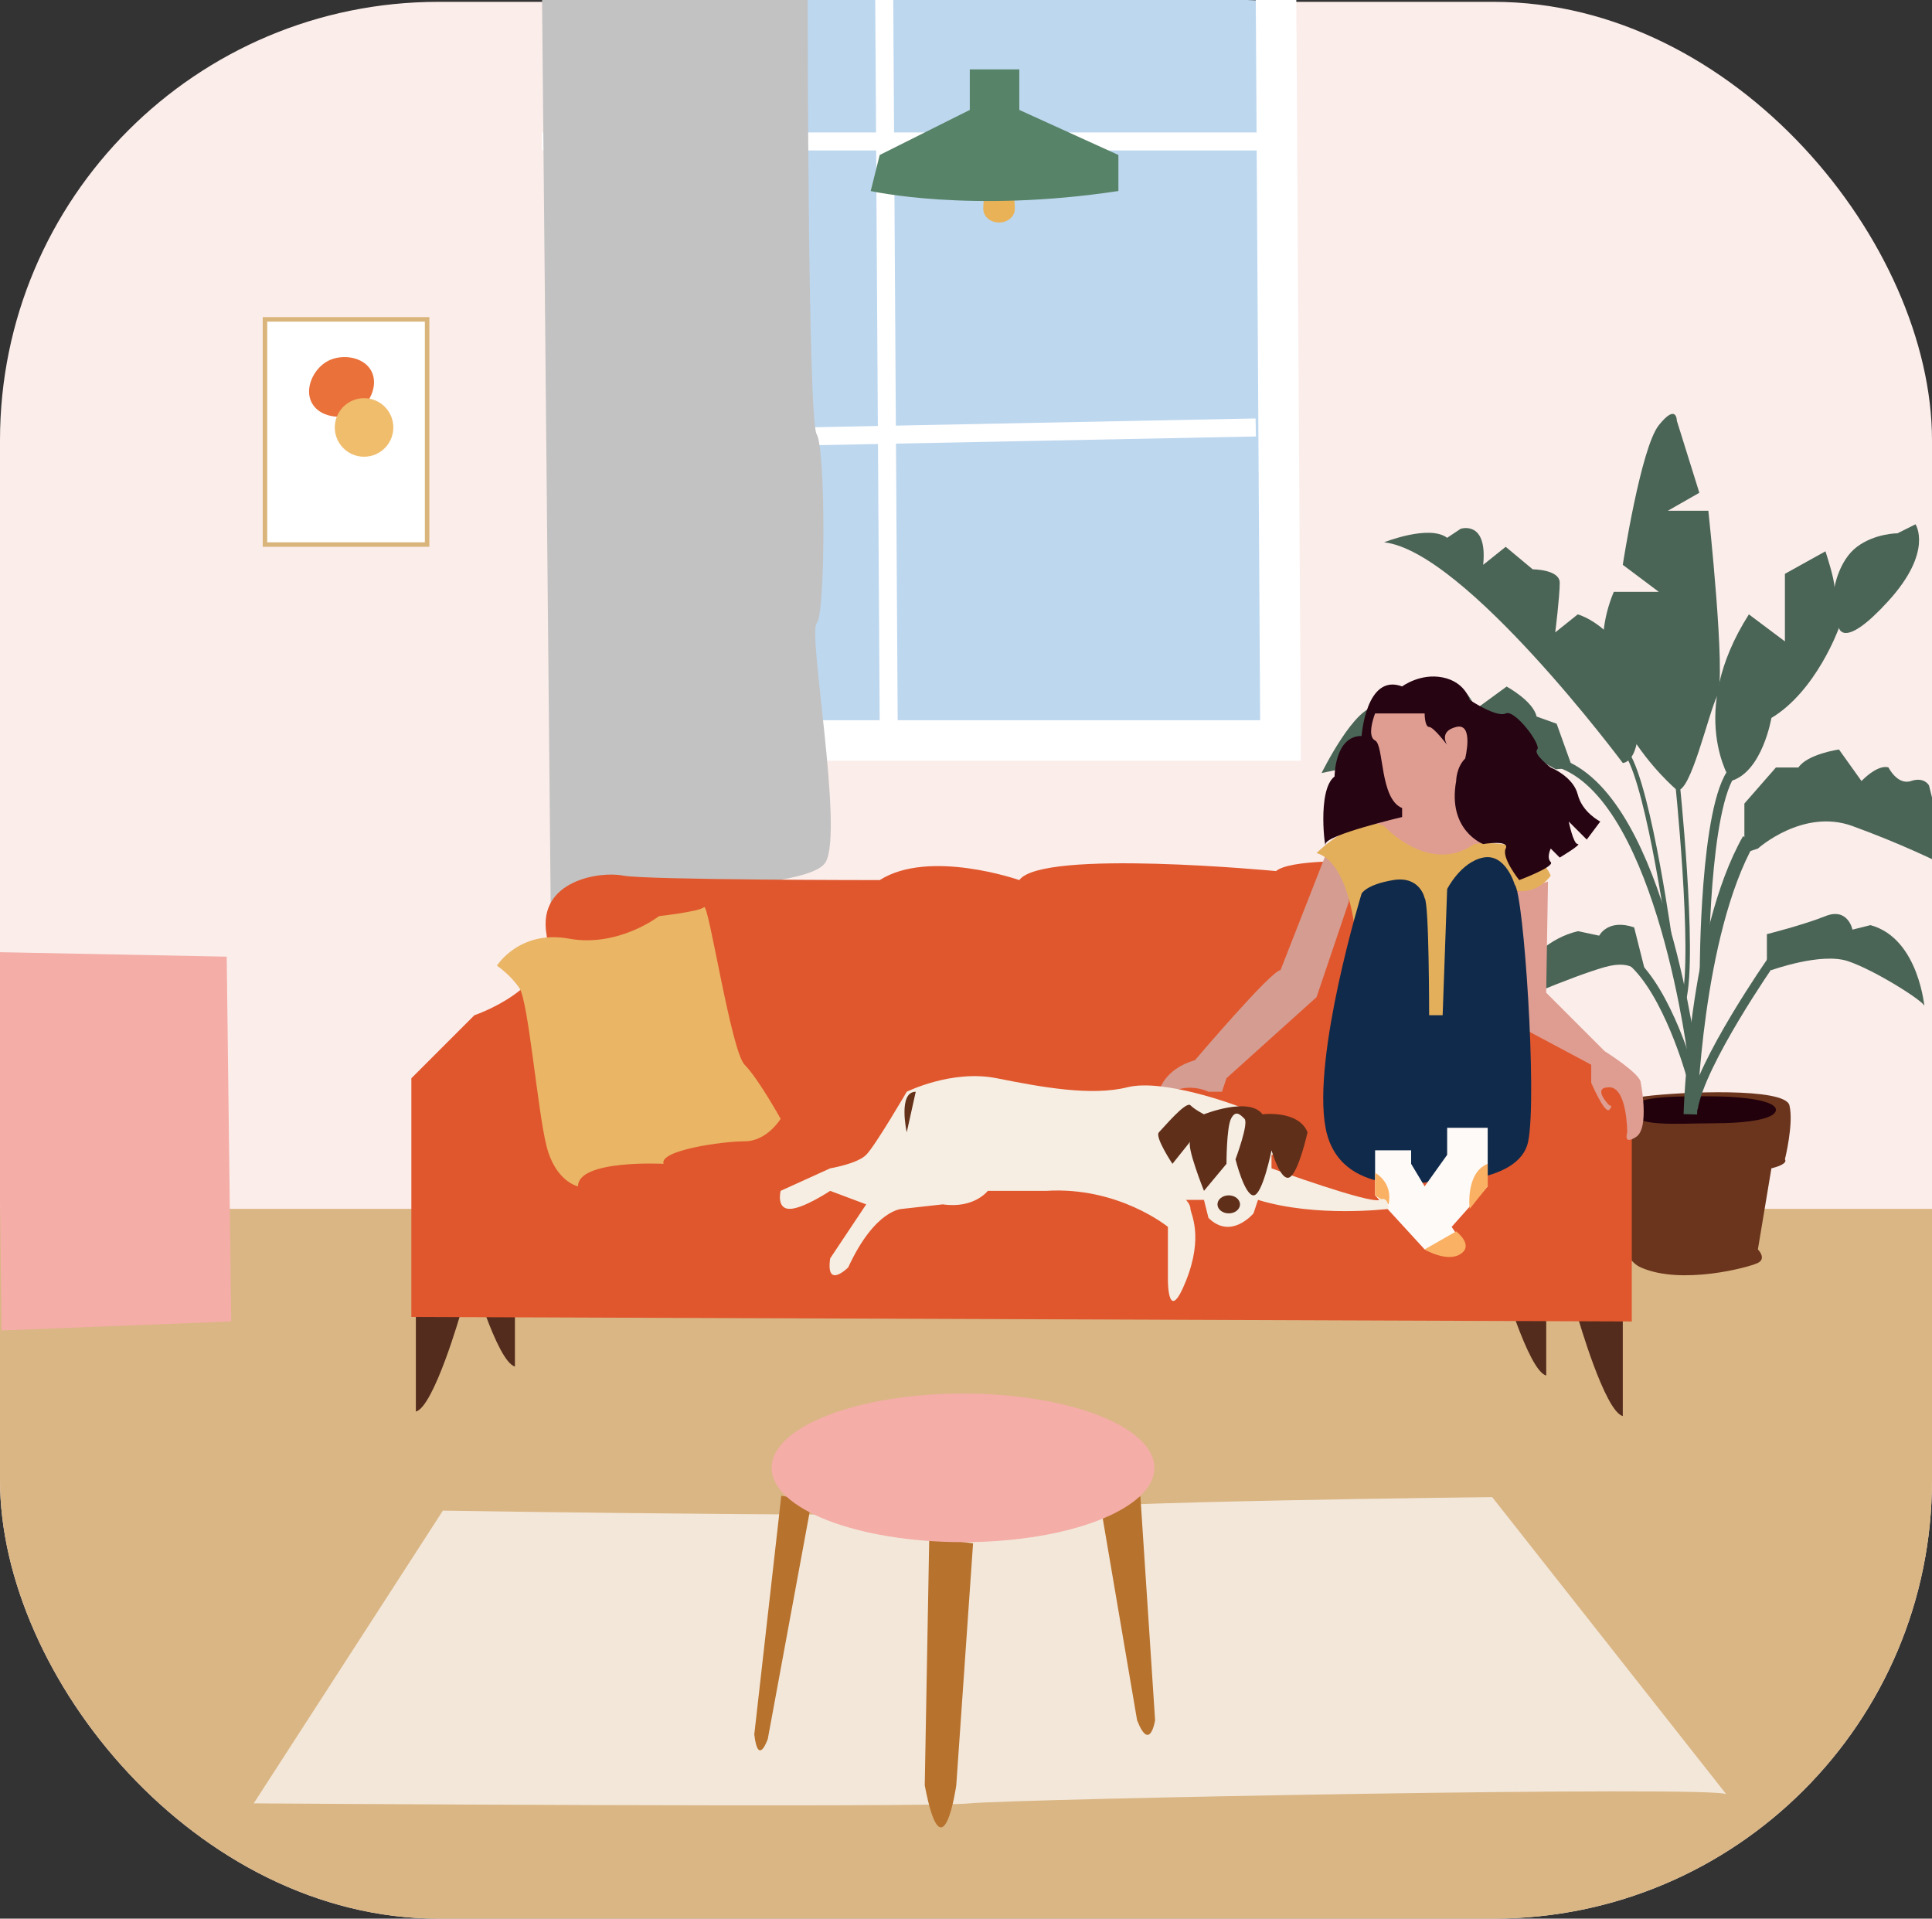 <?xml version="1.0" encoding="UTF-8"?>
<svg id="uuid-d238414c-14a1-4d64-8cf3-b59d5c54294b" data-name="Layer 2" xmlns="http://www.w3.org/2000/svg" xmlns:xlink="http://www.w3.org/1999/xlink" viewBox="0 0 429 426">
  <rect x="0" y="0" width="429" height="426" fill="#333333" stroke="none"/>
  <defs>
    <style>
      .uuid-26525c39-5428-4c01-8f4a-e9be6c6b5163 {
        fill: #c2c2c2;
      }

      .uuid-26525c39-5428-4c01-8f4a-e9be6c6b5163, .uuid-51cd6c7b-9270-4e44-95a6-2bc1fe26c11b, .uuid-4d5bf226-a4dc-467c-a4c2-bc8b160cbb05, .uuid-0c1c54ed-64a3-4d12-9b23-9edde8863024, .uuid-f160e8d7-902b-4f9b-8ea3-0fcb6133ff04, .uuid-ced770cc-8fe4-4785-b818-5c76f8f4b6f4, .uuid-2bab7637-d2ee-4d47-8a6d-8d899e464a14, .uuid-3d2a5764-57ee-4402-9e37-42fedb30d7ab, .uuid-42745eda-c8bb-4e48-9654-930cc1d64ba7, .uuid-3b3b1f3f-2627-485f-a911-dbb99bd0ab35, .uuid-d740d2d8-300d-49af-aeb2-3eff26359b65, .uuid-ff427640-ac0d-42db-88ca-c19abdc85536, .uuid-b4c79708-5bec-4582-a1f1-0626b58800d5, .uuid-4fb083b3-b1f7-4dbd-95b4-85a9080f5fde, .uuid-4c1a674a-cd9e-439e-89f3-35606da97118, .uuid-28c59e05-17f2-44aa-bb72-194cf976c6f7, .uuid-a1e3b811-87c7-4563-8742-fdea418d5a7b, .uuid-b3613884-3366-4139-8487-213eb2a88c4f, .uuid-f00997b5-97ea-4a47-a02a-d96cdc667b33, .uuid-345fc9b3-537a-45c4-ad37-f6b18a4355d0, .uuid-88baa26f-ed2e-4396-88da-3e785abbc906, .uuid-1dea6879-863e-4966-a914-1da0fb23917a, .uuid-24e742d3-21f8-4cb0-b29f-e54565bc00ee, .uuid-ffaf0816-b9f5-48f2-940d-102ce389eab6, .uuid-ca17112f-0136-4af7-934a-8701ff07056e, .uuid-d26f60c1-3cae-4fe7-9da6-37d623ce8861, .uuid-87080b83-35ec-4410-acb0-eaee6c126cba, .uuid-7bc40ee6-f459-4bbc-bb07-9d4f6bef1b1e, .uuid-0c7fde24-c3f3-4b95-90a5-000da90fe3be {
        stroke-width: 0px;
      }

      .uuid-51cd6c7b-9270-4e44-95a6-2bc1fe26c11b {
        fill: #e0572d;
      }

      .uuid-4d5bf226-a4dc-467c-a4c2-bc8b160cbb05 {
        fill: #b7722d;
      }

      .uuid-0c1c54ed-64a3-4d12-9b23-9edde8863024, .uuid-568d0fc8-a613-4c9f-a7d0-c948d1fa8bcb, .uuid-3bc208ec-c964-4b1c-a135-e6e07581e274, .uuid-ff31471f-4f23-42cc-9430-8e2659f0d8c8, .uuid-997b55e0-73be-46ba-8475-4d0f4972ca07, .uuid-15bd145b-24e7-49a0-9661-18e7cd1a2531 {
        fill: none;
      }

      .uuid-f160e8d7-902b-4f9b-8ea3-0fcb6133ff04 {
        fill: #eab565;
      }

      .uuid-568d0fc8-a613-4c9f-a7d0-c948d1fa8bcb {
        stroke-width: 4px;
      }

      .uuid-568d0fc8-a613-4c9f-a7d0-c948d1fa8bcb, .uuid-3bc208ec-c964-4b1c-a135-e6e07581e274, .uuid-ff31471f-4f23-42cc-9430-8e2659f0d8c8, .uuid-0f4261d4-7fcf-48d3-a11d-69583e6818b9, .uuid-997b55e0-73be-46ba-8475-4d0f4972ca07, .uuid-15bd145b-24e7-49a0-9661-18e7cd1a2531 {
        stroke-miterlimit: 10;
      }

      .uuid-568d0fc8-a613-4c9f-a7d0-c948d1fa8bcb, .uuid-ff31471f-4f23-42cc-9430-8e2659f0d8c8 {
        stroke: #fff;
      }

      .uuid-ced770cc-8fe4-4785-b818-5c76f8f4b6f4 {
        fill: #102a4b;
      }

      .uuid-3bc208ec-c964-4b1c-a135-e6e07581e274 {
        stroke-width: 2px;
      }

      .uuid-3bc208ec-c964-4b1c-a135-e6e07581e274, .uuid-997b55e0-73be-46ba-8475-4d0f4972ca07, .uuid-15bd145b-24e7-49a0-9661-18e7cd1a2531 {
        stroke: #4a6556;
      }

      .uuid-2bab7637-d2ee-4d47-8a6d-8d899e464a14 {
        fill: #f4ada7;
      }

      .uuid-ff31471f-4f23-42cc-9430-8e2659f0d8c8 {
        stroke-width: 9px;
      }

      .uuid-3d2a5764-57ee-4402-9e37-42fedb30d7ab {
        fill: #e3af5b;
      }

      .uuid-0fb90a1d-0461-4543-bae8-513cdd7b3bca {
        clip-path: url(#uuid-b26d8788-2f98-48db-bc28-1938f6919c53);
      }

      .uuid-42745eda-c8bb-4e48-9654-930cc1d64ba7 {
        fill: #d59c91;
      }

      .uuid-3b3b1f3f-2627-485f-a911-dbb99bd0ab35 {
        fill: #59856a;
      }

      .uuid-0f4261d4-7fcf-48d3-a11d-69583e6818b9 {
        fill: #fff;
        stroke: #d9b57b;
      }

      .uuid-d740d2d8-300d-49af-aeb2-3eff26359b65 {
        fill: #532c1d;
      }

      .uuid-ff427640-ac0d-42db-88ca-c19abdc85536 {
        fill: #578368;
      }

      .uuid-b4c79708-5bec-4582-a1f1-0626b58800d5 {
        fill: #5f2f19;
      }

      .uuid-4fb083b3-b1f7-4dbd-95b4-85a9080f5fde {
        fill: #ea713a;
      }

      .uuid-4c1a674a-cd9e-439e-89f3-35606da97118 {
        fill: #4a6556;
      }

      .uuid-28c59e05-17f2-44aa-bb72-194cf976c6f7 {
        fill: #6b351d;
      }

      .uuid-a1e3b811-87c7-4563-8742-fdea418d5a7b {
        fill: #653119;
      }

      .uuid-b3613884-3366-4139-8487-213eb2a88c4f {
        fill: #bdd7ee;
      }

      .uuid-f00997b5-97ea-4a47-a02a-d96cdc667b33 {
        fill: #22010c;
      }

      .uuid-345fc9b3-537a-45c4-ad37-f6b18a4355d0 {
        fill: #fefaf7;
      }

      .uuid-88baa26f-ed2e-4396-88da-3e785abbc906 {
        fill: #fab164;
      }

      .uuid-997b55e0-73be-46ba-8475-4d0f4972ca07 {
        stroke-width: 3px;
      }

      .uuid-1dea6879-863e-4966-a914-1da0fb23917a {
        fill: #f0bd6c;
      }

      .uuid-24e742d3-21f8-4cb0-b29f-e54565bc00ee {
        fill: #f3e7d9;
      }

      .uuid-ffaf0816-b9f5-48f2-940d-102ce389eab6 {
        fill: #f6eee3;
      }

      .uuid-ca17112f-0136-4af7-934a-8701ff07056e {
        fill: #dab684;
      }

      .uuid-d26f60c1-3cae-4fe7-9da6-37d623ce8861 {
        fill: #fbedea;
      }

      .uuid-87080b83-35ec-4410-acb0-eaee6c126cba {
        fill: #260412;
      }

      .uuid-7bc40ee6-f459-4bbc-bb07-9d4f6bef1b1e {
        fill: #e9b257;
      }

      .uuid-0c7fde24-c3f3-4b95-90a5-000da90fe3be {
        fill: #df9d91;
      }
    </style>
    <clipPath id="uuid-b26d8788-2f98-48db-bc28-1938f6919c53">
      <rect class="uuid-0c1c54ed-64a3-4d12-9b23-9edde8863024" y="0" width="429" height="426" rx="97.34" ry="97.34"/>
    </clipPath>
  </defs>
  <g id="uuid-e9484b43-86fd-4e5b-8630-a1bfb391fabc" data-name="Layer 6">
    <g>
      <g class="uuid-0fb90a1d-0461-4543-bae8-513cdd7b3bca">
        <rect class="uuid-d26f60c1-3cae-4fe7-9da6-37d623ce8861" y=".41" width="429" height="426" rx="97.34" ry="97.34"/>
        <polygon class="uuid-b3613884-3366-4139-8487-213eb2a88c4f" points="286.34 .41 285.34 167.41 123.34 167.41 123.34 -6.59 286.34 .41"/>
        <polyline class="uuid-ff31471f-4f23-42cc-9430-8e2659f0d8c8" points="283.34 -.59 284.34 164.41 123.34 164.41"/>
        <line class="uuid-568d0fc8-a613-4c9f-a7d0-c948d1fa8bcb" x1="197.34" y1="161.41" x2="196.34" y2="-.59"/>
        <g>
          <line class="uuid-568d0fc8-a613-4c9f-a7d0-c948d1fa8bcb" x1="280.34" y1="31.41" x2="120.34" y2="31.41"/>
          <line class="uuid-568d0fc8-a613-4c9f-a7d0-c948d1fa8bcb" x1="278.84" y1="94.91" x2="127.84" y2="97.91"/>
        </g>
        <rect class="uuid-ca17112f-0136-4af7-934a-8701ff07056e" x="-5.66" y="268.41" width="435" height="159"/>
        <path class="uuid-26525c39-5428-4c01-8f4a-e9be6c6b5163" d="M179.34-1.59s0,95,2,98,2,40,0,42,6,46,2,53-52,6-52,6l-5,10h-4L120.34-2.59l59,1Z"/>
        <path class="uuid-28c59e05-17f2-44aa-bb72-194cf976c6f7" d="M390.34,277.41s2,2,0,3-17,5-26,1-6-34-6-34c0,0-1-3,7-4s31-2,32,2-1,12-1,12c0,0,1,1-3,2l-3,18Z"/>
        <path class="uuid-f00997b5-97ea-4a47-a02a-d96cdc667b33" d="M362.34,246.41c0-3,8.99-3,17-3s15,1,15,3-5.99,3-14,3-18,1-18-3Z"/>
        <g>
          <path class="uuid-4c1a674a-cd9e-439e-89f3-35606da97118" d="M360.34,169.41s-35-47-53-49c0,0,10-4,14-1l3-2s6-2,5,8l5-4,6,5s6,0,6,3-1,11-1,11l5-4s11,3,13,18-3,15-3,15Z"/>
          <path class="uuid-4c1a674a-cd9e-439e-89f3-35606da97118" d="M393.34,215.41s11-4,17-2,17,9,17,10-1-15-12-18l-4,1s-1-5-6-3-13,4-13,4v7l1,1Z"/>
          <path class="uuid-997b55e0-73be-46ba-8475-4d0f4972ca07" d="M375.34,247.41s1.08-39.97,13-61"/>
          <path class="uuid-3bc208ec-c964-4b1c-a135-e6e07581e274" d="M393.34,213.41s-15.72,22.54-17.36,32.77"/>
          <path class="uuid-4c1a674a-cd9e-439e-89f3-35606da97118" d="M365.34,215.75l-1.17,1s-.89-4-7.91-2-23.91,9-23.91,10,5.17-15,18.06-18l4.69,1s1.9-3.84,7.76-1.84"/>
          <path class="uuid-3bc208ec-c964-4b1c-a135-e6e07581e274" d="M375.98,236.01s-6.83-57.53-28.99-66.32"/>
          <path class="uuid-3bc208ec-c964-4b1c-a135-e6e07581e274" d="M378.43,215.68s0-36.95,6.46-44.61"/>
          <path class="uuid-15bd145b-24e7-49a0-9661-18e7cd1a2531" d="M372.34,172.41s4.14,39.21,1.57,49.61"/>
          <path class="uuid-15bd145b-24e7-49a0-9661-18e7cd1a2531" d="M371.09,210.59s-4.75-35.18-9.75-43.18"/>
          <path class="uuid-3bc208ec-c964-4b1c-a135-e6e07581e274" d="M375.34,238.41s-5-18-13-25"/>
          <path class="uuid-4c1a674a-cd9e-439e-89f3-35606da97118" d="M372.34,175.41s-24-20-14-44h10l-8-6s4-26,8-31,4-1,4-1l5,16-7,4h9s4,37,2,41-6,22-9,21Z"/>
          <path class="uuid-4c1a674a-cd9e-439e-89f3-35606da97118" d="M384.34,173.41s-10-15,4-37l8,6v-15l9-5s2,6,2,8c0,0,1-6,5-9s9-3,9-3l4-2s4,6-6,17-11,6-11,6c0,0-5,14-15,20,0,0-2,12-9,14Z"/>
          <path class="uuid-4c1a674a-cd9e-439e-89f3-35606da97118" d="M390.34,188.41s10-9,21-5,19,8,19,8l12,7s-2-17-7-18-6-2-6-2l-1-4s-1-2-4-1-5-3-5-3c0,0-2-1-6,3l-5-7s-7,1-9,4h-5l-7,8v11l3-1Z"/>
          <path class="uuid-4c1a674a-cd9e-439e-89f3-35606da97118" d="M342.1,168.91s-4.84-1.67-15.98-1.44-19.61,1.43-19.61,1.43l-13.05,2.74s7.54-15.35,12.33-14.69,6.01.04,6.01.04l2.25-3.44s1.57-1.56,3.9.34,5.46-1.22,5.46-1.22c0,0,2.12-.3,4.32,4.75l6.82-4.98s5.89,3.19,6.65,6.65l4.45,1.6,3.51,9.77-3.73.35-3.33-1.9Z"/>
        </g>
        <g>
          <path class="uuid-d740d2d8-300d-49af-aeb2-3eff26359b65" d="M102.34,291.41s-6,21-10,22v-22h10Z"/>
          <path class="uuid-d740d2d8-300d-49af-aeb2-3eff26359b65" d="M104.34,281.41s6,21,10,22v-22h-10Z"/>
          <path class="uuid-d740d2d8-300d-49af-aeb2-3eff26359b65" d="M333.34,283.41s6,21,10,22v-22h-10Z"/>
          <path class="uuid-d740d2d8-300d-49af-aeb2-3eff26359b65" d="M350.34,292.41s6,21,10,22v-22h-10Z"/>
          <path class="uuid-51cd6c7b-9270-4e44-95a6-2bc1fe26c11b" d="M91.34,292.41l271,1v-52l-25-19v-29s-48-5-54,0c0,0-52-5-57,2,0,0-20-7-31,0,0,0-52,0-57-1s-19,1-17,13-16,18-16,18l-14,14v53Z"/>
        </g>
        <path class="uuid-f160e8d7-902b-4f9b-8ea3-0fcb6133ff04" d="M128.34,263.41s-5-1-7-9-4-32-6-35-5-5-5-5c0,0,5-8,16-6s20-5,20-5c0,0,9-1,10-2s6,32,9,35,8,12,8,12c0,0-3,5-8,5s-19,2-18,5c0,0-19-1-19,5Z"/>
        <polygon class="uuid-2bab7637-d2ee-4d47-8a6d-8d899e464a14" points="-.66 211.41 50.34 212.41 51.34 293.41 .34 295.41 -.66 211.41"/>
        <g>
          <path class="uuid-24e742d3-21f8-4cb0-b29f-e54565bc00ee" d="M56.34,400.41s149,1,159,0,167-4,168-2l-52-66s-93,1-101,3-132,0-132,0l-5.3,8.21-36.7,56.79Z"/>
          <path class="uuid-4d5bf226-a4dc-467c-a4c2-bc8b160cbb05" d="M216.07,342.67l-3.73,53.74s-3,21-7,0l1-55,9.73,1.26Z"/>
          <path class="uuid-4d5bf226-a4dc-467c-a4c2-bc8b160cbb05" d="M180.22,333.36l-9.73,52.74s-2.15,6.31-3-1l6-53,6.73,1.26Z"/>
          <path class="uuid-4d5bf226-a4dc-467c-a4c2-bc8b160cbb05" d="M253.22,332.21l3.27,49.74s-1.15,7.31-4,0l-8-47,8.73-2.74Z"/>
          <ellipse class="uuid-2bab7637-d2ee-4d47-8a6d-8d899e464a14" cx="213.84" cy="325.91" rx="42.5" ry="16.5"/>
        </g>
        <g>
          <path class="uuid-7bc40ee6-f459-4bbc-bb07-9d4f6bef1b1e" d="M225.34,46.41c0,1.66-1.57,3-3.5,3s-3.5-1.34-3.5-3,0-5,3.5-5,3.5,3.34,3.5,5Z"/>
          <g>
            <path class="uuid-ff427640-ac0d-42db-88ca-c19abdc85536" d="M226.34,15.41v9l22,10v8c-33,5-55,0-55,0l2-8,20-10v-9h11Z"/>
            <line class="uuid-3b3b1f3f-2627-485f-a911-dbb99bd0ab35" x1="220.34" y1="-4.59" x2="220.75" y2="15.25"/>
          </g>
        </g>
      </g>
      <g>
        <rect class="uuid-0f4261d4-7fcf-48d3-a11d-69583e6818b9" x="58.84" y="70.91" width="36" height="50"/>
        <path class="uuid-4fb083b3-b1f7-4dbd-95b4-85a9080f5fde" d="M78.91,91.63c-3.16,1.7-7.99.98-9.68-2.19s.38-7.58,3.54-9.27,7.99-.98,9.68,2.19-.38,7.58-3.54,9.27Z"/>
        <circle class="uuid-1dea6879-863e-4966-a914-1da0fb23917a" cx="80.84" cy="94.91" r="6.5"/>
      </g>
      <g>
        <polygon class="uuid-0c7fde24-c3f3-4b95-90a5-000da90fe3be" points="304.34 182.41 317.34 192.41 331.34 186.41 329.34 162.41 310.34 154.41 304.34 157.41 302.34 165.41 304.34 182.41"/>
        <path class="uuid-0c7fde24-c3f3-4b95-90a5-000da90fe3be" d="M343.73,195.72l-.4,24.69,13,13s8,5,8,7c0,0,2,10-1,12s-2-1-2-1c0,0,0-10-4-10s0,4,0,4c0,0,1,0,0,1s-4-6-4-6v-4l-15-8-3.64-29.72,9.04-2.96"/>
        <path class="uuid-42745eda-c8bb-4e48-9654-930cc1d64ba7" d="M299.55,200.09l-7.21,21.31-20,18-1,3h-3s-4-2-8,0h-3s1-5,8-7c0,0,17-20,19-20l9.98-25.48s6,5.9,5.51,8.19-.28,1.98-.28,1.98"/>
        <path class="uuid-3d2a5764-57ee-4402-9e37-42fedb30d7ab" d="M292.34,189.41s9-9,15-6c0,0,10,11,20,4,0,0,13-2,17,7,0,0-2.48,3.86-7.24,3.43s-4.76,11.57-4.76,11.57l2,19h-26l-5-1-2.52-21.24s-1.48-14.76-8.48-16.76Z"/>
        <g>
          <path class="uuid-ced770cc-8fe4-4785-b818-5c76f8f4b6f4" d="M320.34,225.41h-3s0-25-1-26c0,0-1-5-7-4s-7,3-7,3c0,0-11,36-8,52s23,12,23,12c0,0,20,1,22-9s-1-55-3-57c0,0-2-7-7-6s-8,7-8,7l-1,28Z"/>
          <path class="uuid-345fc9b3-537a-45c4-ad37-f6b18a4355d0" d="M330.34,250.41v13l-8,9,2,3s0,6-8,2l-11-12v-10h8v3l3,5,5-7v-6h9Z"/>
          <path class="uuid-88baa26f-ed2e-4396-88da-3e785abbc906" d="M330.34,258.41v5l-4,5s-1-8,4-10Z"/>
          <path class="uuid-88baa26f-ed2e-4396-88da-3e785abbc906" d="M305.34,265.41v-5s4,2,3,7l-3-2Z"/>
          <path class="uuid-88baa26f-ed2e-4396-88da-3e785abbc906" d="M316.34,277.41l7-4s4,3,1,5-8-1-8-1Z"/>
        </g>
        <path class="uuid-87080b83-35ec-4410-acb0-eaee6c126cba" d="M311.34,152.41s4-3,9-2,6,5,6,5c0,0,6,4,8,3s8,7,7,8,3,4,3,4c0,0,5,2,6,6s5,6,5,6l-3,4-4-4s1,5,2,5-4,3-4,3l-2-2s-1,2,0,3-7,4-7,4c0,0-4-5-3-7s-5-1-5-1c0,0-8-3-6-14,0,0,0-3,2-5,0,0,2-8-2-7s-2,4-2,4c0,0-3-4-4-4s-1-3-1-3h-11s-1.12,2.81-.84,4.64c.09.61.34,1.11.84,1.36,2,1,1,13,6,15v2s-17,4-17,6-2-12,2-15c0,0,0-9,6-9,0,0,1-14,9-11Z"/>
      </g>
      <path class="uuid-ffaf0816-b9f5-48f2-940d-102ce389eab6" d="M201.34,242.41s10-5,20-3,21,4,29,2,24,4,24,4c0,0,14,5,15,6s-2,4-2,4l-1,4-1,1-2-4h-1v3s22,8,24,7,2,2,2,2c0,0-16,2-29-2l-1,3s-5,6-10,1l-1-4h-4s1,1,1,2c0,1,3,6-1,16-4,10-4,0-4,0v-12s-11-9-27-8h-13s-3,4-10,3l-9,1s-6,0-12,13c0,0-5,5-4-2l8-12-8-3s-6,4-9,4-2-4-2-4l11-5s6-1,8-3,9-14,9-14Z"/>
      <path class="uuid-a1e3b811-87c7-4563-8742-fdea418d5a7b" d="M201.34,251.41s-2-9,2-9l-2,9"/>
      <path class="uuid-b4c79708-5bec-4582-a1f1-0626b58800d5" d="M264.34,253.41l-4,5s-4-6-3-7,6-7,7-6,3,2,3,2c0,0,10-4,13,0,0,0,8-1,10,4,0,0-2,9-4,10s-4-6-4-6c0,0-2,10-4,10s-4-8-4-8c0,0,3-8,2-9s-2-2-3,0-1,10-1,10l-5,6s-4-10-3-11Z"/>
      <ellipse class="uuid-b4c79708-5bec-4582-a1f1-0626b58800d5" cx="272.84" cy="267.41" rx="2.5" ry="2"/>
    </g>
  </g>
</svg>
